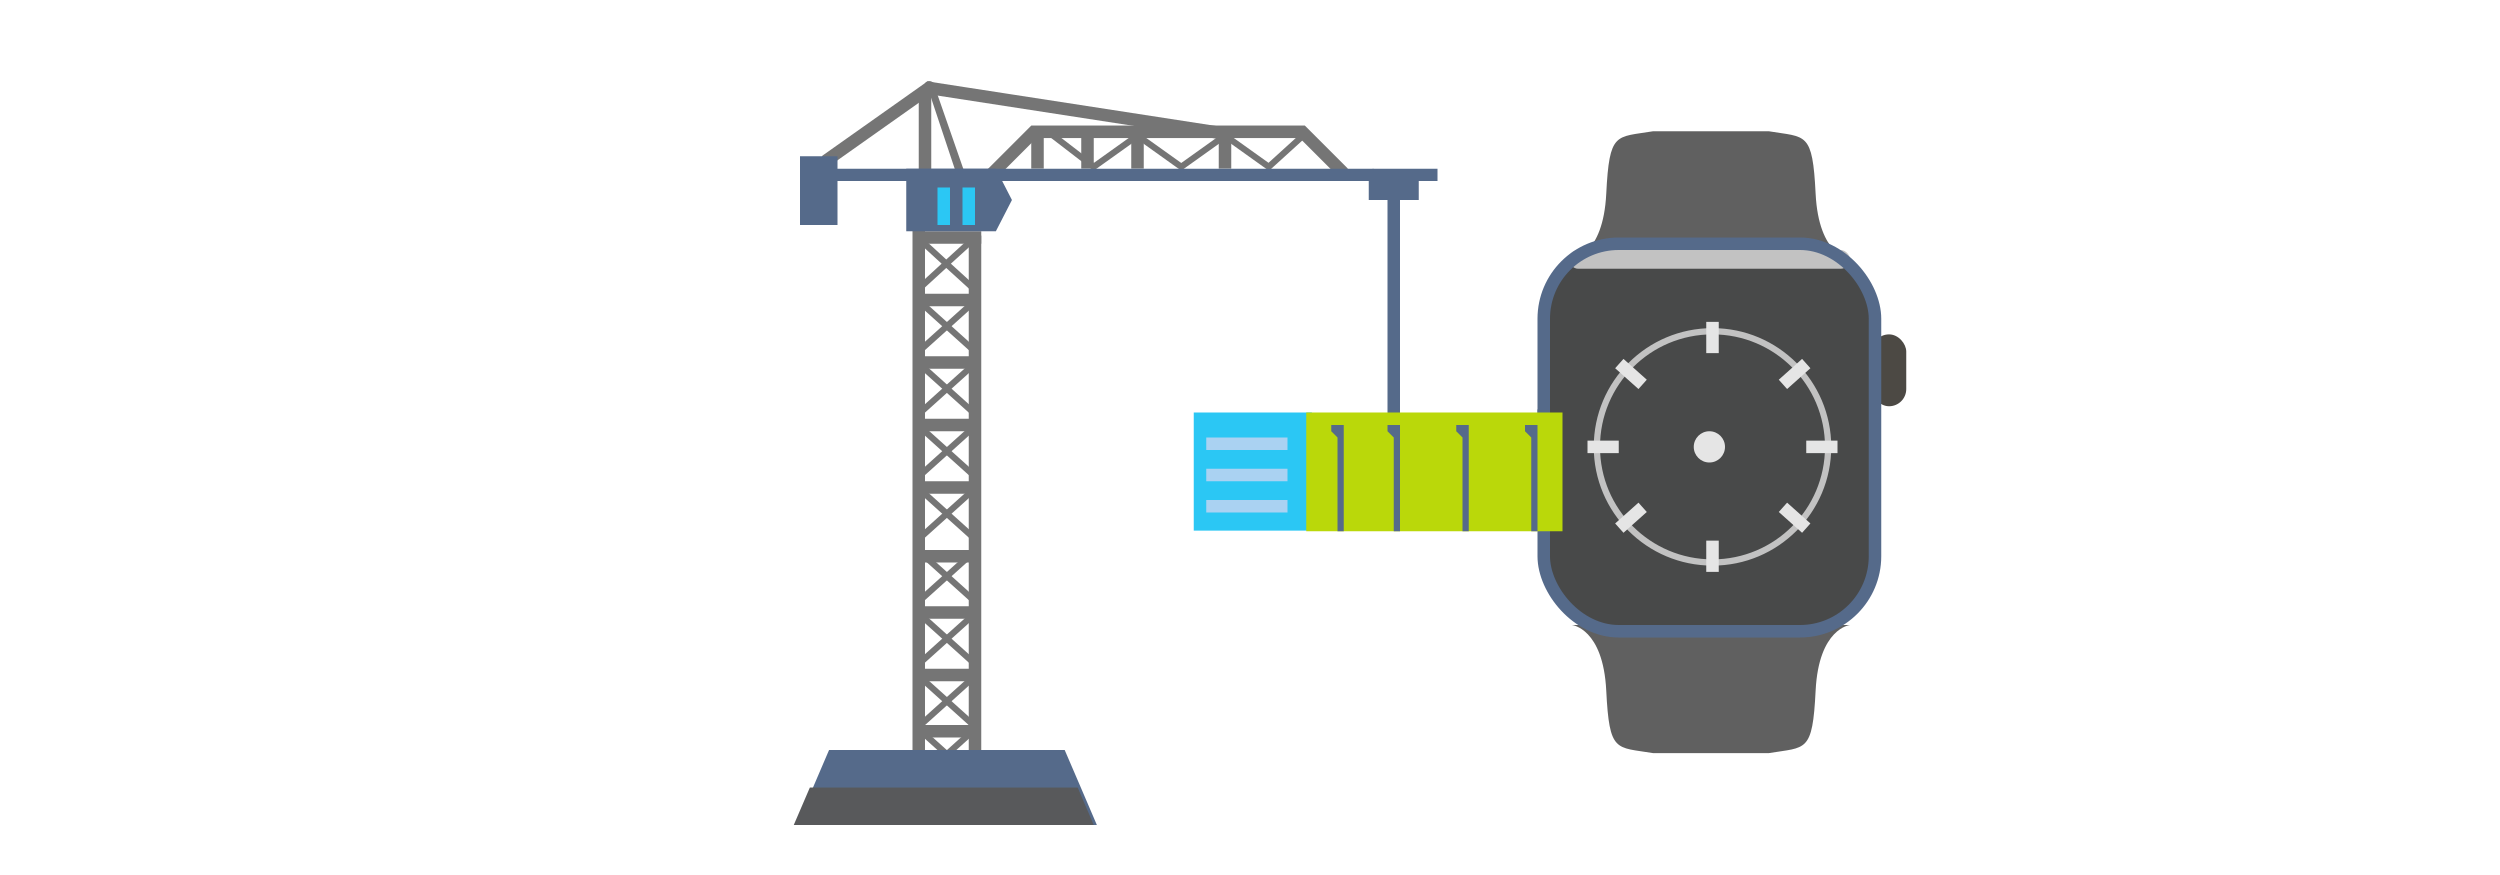 <svg xmlns="http://www.w3.org/2000/svg" viewBox="0 0 400 140">
  <defs>
    <style>
      .cls-1 {
        fill: #606060;
      }

      .cls-2 {
        fill: #484949;
      }

      .cls-3 {
        fill: #4c4944;
      }

      .cls-4 {
        fill: #c2c2c2;
      }

      .cls-12, .cls-13, .cls-15, .cls-16, .cls-5, .cls-6, .cls-9 {
        fill: none;
        stroke-miterlimit: 10;
      }

      .cls-5 {
        stroke: #556a8a;
      }

      .cls-12, .cls-13, .cls-16, .cls-5, .cls-9 {
        stroke-width: 2px;
      }

      .cls-6 {
        stroke: #c2c2c2;
        stroke-width: 1px;
      }

      .cls-7 {
        fill: #e5e5e5;
      }

      .cls-8 {
        fill: #556a8a;
      }

      .cls-9 {
        stroke: #e5e5e5;
      }

      .cls-10 {
        fill: #2bc7f4;
      }

      .cls-11 {
        fill: #bad80a;
      }

      .cls-12 {
        stroke: #aad2f2;
      }

      .cls-13, .cls-15 {
        stroke: #757575;
      }

      .cls-14 {
        fill: #757575;
      }

      .cls-16 {
        stroke: #2bc7f4;
      }

      .cls-17 {
        fill: #58595b;
      }
    </style>
  </defs>
  <title>xamarin-ios-watchos</title>
  <g id="ICONS">
    <g>
      <path class="cls-1" d="M283,120.5c6-1,7,0,7.5-10S296,100,296,100H251.5s5,.5,5.5,10.5,1.5,9,7.5,10Z"/>
      <rect class="cls-2" x="247" y="39.5" width="53" height="62" rx="12" ry="12"/>
      <g>
        <rect class="cls-3" x="299.5" y="53.5" width="5.5" height="11.5" rx="2.75" ry="2.75"/>
        <path class="cls-1" d="M283,21c6,1,7,0,7.5,10S296,41.5,296,41.5H251.5s5-.5,5.5-10.5,1.5-9,7.5-10Z"/>
        <rect class="cls-4" x="251" y="40" width="45" height="3" rx="1.5" ry="1.5"/>
        <rect class="cls-5" x="247" y="39" width="53" height="62" rx="12" ry="12"/>
        <circle class="cls-6" cx="274" cy="71.5" r="18.5"/>
        <circle class="cls-7" cx="273.5" cy="71.5" r="2.5"/>
      </g>
      <polygon class="cls-8" points="246 65.5 246 66.5 247 67.5 247 82.5 248 82.5 248 65.5 246 65.5"/>
    </g>
    <line class="cls-9" x1="254" y1="71.5" x2="259" y2="71.5"/>
    <line class="cls-9" x1="259.09" y1="58.17" x2="262.82" y2="61.5"/>
    <line class="cls-9" x1="289" y1="58.17" x2="285.27" y2="61.5"/>
    <line class="cls-9" x1="259.09" y1="84.5" x2="262.82" y2="81.17"/>
    <line class="cls-9" x1="289" y1="84.5" x2="285.27" y2="81.17"/>
    <line class="cls-9" x1="274" y1="56.5" x2="274" y2="51.5"/>
    <line class="cls-9" x1="274" y1="91.5" x2="274" y2="86.5"/>
    <line class="cls-9" x1="289" y1="71.5" x2="294" y2="71.5"/>
    <g>
      <g>
        <rect class="cls-10" x="191" y="66" width="18.9" height="18.9"/>
        <line class="cls-5" x1="223" y1="30.69" x2="223" y2="66.69"/>
        <rect class="cls-11" x="209" y="66" width="41" height="19"/>
        <polygon class="cls-8" points="213 68 213 69 214 70 214 85 215 85 215 68 213 68"/>
        <polygon class="cls-8" points="222 68 222 69 223 70 223 85 224 85 224 68 222 68"/>
        <polygon class="cls-8" points="233 68 233 69 234 70 234 85 235 85 235 68 233 68"/>
        <polygon class="cls-8" points="244 68 244 69 245 70 245 85 246 85 246 68 244 68"/>
      </g>
      <g>
        <line class="cls-12" x1="193" y1="71" x2="206" y2="71"/>
        <line class="cls-12" x1="193" y1="76" x2="206" y2="76"/>
        <line class="cls-12" x1="193" y1="81" x2="206" y2="81"/>
      </g>
      <g>
        <g>
          <polyline class="cls-13" points="158.51 28 165.42 21.09 208.36 21.09 214.95 27.68"/>
          <line class="cls-13" x1="174" y1="26.98" x2="174" y2="21.48"/>
          <line class="cls-13" x1="182" y1="26.98" x2="182" y2="21.48"/>
          <line class="cls-13" x1="196" y1="26.98" x2="196" y2="21.48"/>
          <line class="cls-13" x1="166" y1="26.98" x2="166" y2="21.48"/>
          <polygon class="cls-14" points="148.34 13.76 149.41 13.46 154.14 27.05 152.77 27.05 148.34 13.76"/>
          <line class="cls-13" x1="148" y1="14.19" x2="148" y2="28.69"/>
          <path class="cls-14" d="M149.56,13.76a.85.85,0,0,1-.92.76.76.76,0,1,1,0-1.53.85.85,0,0,1,.92.76"/>
          <polygon class="cls-14" points="156.5 37.69 155.59 37.69 151.4 41.52 147.23 37.69 146.4 37.69 146.4 38.29 150.66 42.19 146.4 46.1 146.4 46.69 147.23 46.69 151.4 42.87 155.59 46.69 156.5 46.69 156.5 46.16 152.14 42.19 156.5 38.23 156.5 37.69"/>
          <rect class="cls-14" x="146" y="36.69" width="2" height="95"/>
          <rect class="cls-14" x="155" y="37.69" width="2" height="93"/>
          <g>
            <line class="cls-15" x1="146.5" y1="47.69" x2="156.5" y2="56.69"/>
            <line class="cls-15" x1="156.5" y1="47.69" x2="146.5" y2="56.69"/>
          </g>
          <g>
            <line class="cls-15" x1="156.5" y1="66.69" x2="146.5" y2="57.69"/>
            <line class="cls-15" x1="156.5" y1="57.69" x2="146.5" y2="66.69"/>
          </g>
          <g>
            <line class="cls-15" x1="146.5" y1="67.69" x2="156.5" y2="76.69"/>
            <line class="cls-15" x1="156.5" y1="67.69" x2="146.5" y2="76.69"/>
          </g>
          <g>
            <line class="cls-15" x1="146.5" y1="77.69" x2="156.5" y2="86.69"/>
            <line class="cls-15" x1="156.5" y1="77.69" x2="146.5" y2="86.69"/>
          </g>
          <g>
            <line class="cls-15" x1="146.5" y1="87.69" x2="156.5" y2="96.69"/>
            <line class="cls-15" x1="156.5" y1="87.69" x2="146.5" y2="96.69"/>
          </g>
          <g>
            <line class="cls-15" x1="146.5" y1="97.69" x2="156.5" y2="106.69"/>
            <line class="cls-15" x1="156.5" y1="97.69" x2="146.5" y2="106.69"/>
          </g>
          <g>
            <line class="cls-15" x1="146.5" y1="107.69" x2="156.5" y2="116.69"/>
            <line class="cls-15" x1="156.5" y1="107.69" x2="146.5" y2="116.69"/>
          </g>
          <polyline class="cls-15" points="168.5 21.69 175 26.69 182 21.69 189 26.69 196 21.69 203 26.69 208.5 21.69"/>
          <rect class="cls-8" x="129" y="27" width="101" height="1.96"/>
          <path class="cls-8" d="M226.3,27.11a.71.71,0,0,0-.7.61V28H220.4v-.28a.7.7,0,0,0-1.4,0V32h8V27.72A.71.71,0,0,0,226.3,27.11Z"/>
          <polyline class="cls-13" points="132.05 25.8 148.64 14.07 195.11 21.25"/>
          <rect class="cls-8" x="128" y="25" width="6" height="11"/>
          <line class="cls-13" x1="146.5" y1="58" x2="156.5" y2="58"/>
          <line class="cls-13" x1="146.5" y1="48" x2="156.5" y2="48"/>
          <line class="cls-13" x1="147" y1="38" x2="157" y2="38"/>
          <polygon class="cls-8" points="159.34 27 145 27 145 37 159.34 37 161.91 32 159.34 27"/>
          <line class="cls-16" x1="151" y1="30" x2="151" y2="36"/>
          <line class="cls-16" x1="155" y1="30" x2="155" y2="36"/>
          <line class="cls-13" x1="146.5" y1="68" x2="156.5" y2="68"/>
          <line class="cls-13" x1="146.5" y1="78" x2="156.5" y2="78"/>
          <line class="cls-13" x1="146.5" y1="89" x2="156.5" y2="89"/>
          <line class="cls-13" x1="146.5" y1="98" x2="156.5" y2="98"/>
          <line class="cls-13" x1="146.5" y1="108" x2="156.5" y2="108"/>
          <g>
            <line class="cls-15" x1="146.5" y1="116.19" x2="156.5" y2="125.19"/>
            <line class="cls-15" x1="156.5" y1="116.19" x2="146.5" y2="125.19"/>
          </g>
          <line class="cls-13" x1="146.5" y1="117" x2="156.5" y2="117"/>
          <line class="cls-15" x1="146.5" y1="126.19" x2="156.5" y2="126.19"/>
        </g>
        <polygon class="cls-8" points="175.5 132 127.5 132 130.08 126 132.65 120 170.35 120 172.93 126 175.5 132"/>
        <polygon class="cls-17" points="175 132 127 132 129.58 126 172.43 126 175 132"/>
      </g>
    </g>
  </g>
</svg>
